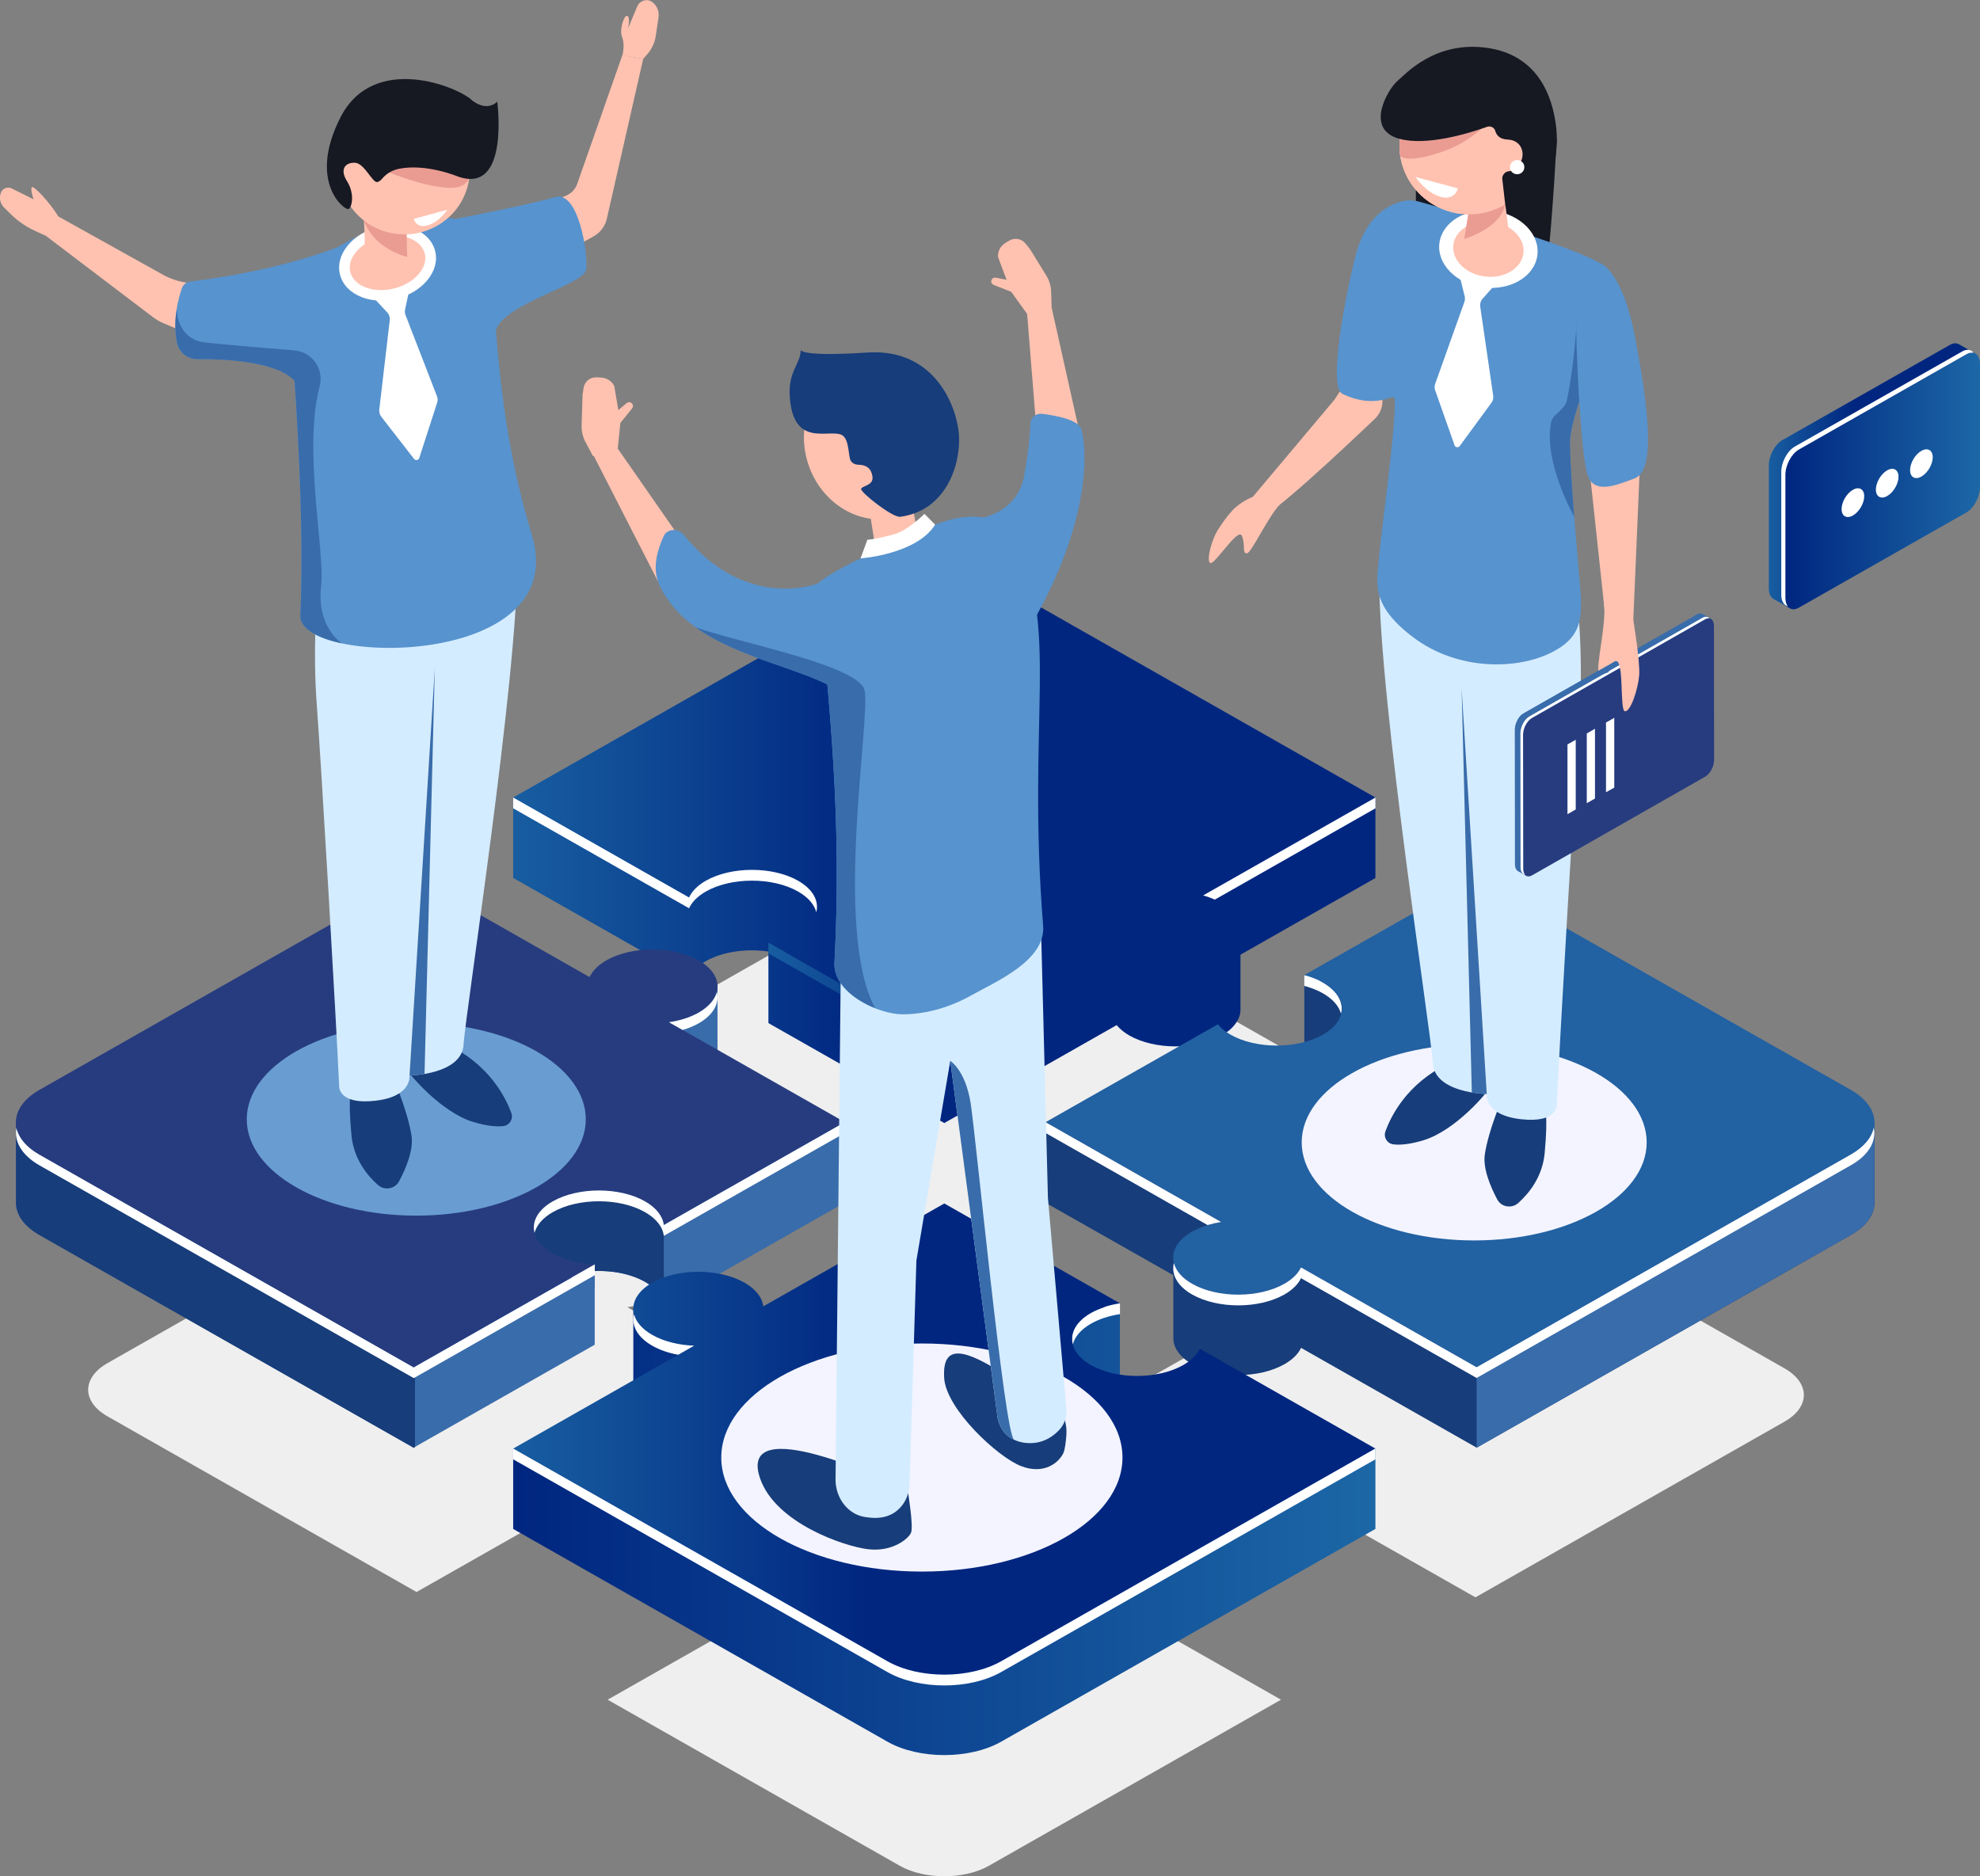 <svg width="631" height="598" viewBox="0 0 631 598" fill="none" xmlns="http://www.w3.org/2000/svg">
<rect x="0" y="0" width="631" height="598" fill="#808080" stroke="none"/>
<path d="M568 140.282L621.422 109.921C622.484 109.311 623.435 109.29 624.187 109.703V109.66L629.363 112.6C629.363 112.6 627.063 113.428 625.713 113.907V152.239C625.713 155.353 623.789 158.969 621.422 160.319L570.367 189.351V193.838L565.124 190.876H565.146C564.261 190.353 563.686 189.177 563.686 187.5V148.384C563.708 145.248 565.633 141.632 568 140.282Z" fill="url(#paint0_linear_3900_3973)"/>
<path d="M573.264 193.685L626.709 163.303C629.075 161.953 631 158.337 631 155.223V116.107C631 112.992 629.075 111.555 626.709 112.905L573.264 143.287C570.897 144.638 568.973 148.253 568.973 151.368V190.484C568.973 193.598 570.897 195.036 573.264 193.685Z" fill="url(#paint1_linear_3900_3973)"/>
<path d="M571.959 142.351L625.381 111.99C626.885 111.141 628.213 111.402 628.965 112.491C628.301 112.317 627.527 112.426 626.686 112.905L573.264 143.287C570.897 144.638 568.973 148.253 568.973 151.367V190.483C568.973 191.638 569.238 192.531 569.681 193.184C568.464 192.879 567.668 191.572 567.668 189.569V150.431C567.668 147.316 569.592 143.701 571.959 142.351Z" fill="white"/>
<path d="M608.724 149.843C608.724 152.108 610.339 153.023 612.33 151.89C614.321 150.758 615.936 148.013 615.936 145.748C615.936 143.483 614.321 142.569 612.33 143.701C610.339 144.812 608.724 147.578 608.724 149.843Z" fill="white"/>
<path d="M597.818 156.05C597.818 158.315 599.433 159.23 601.424 158.097C603.414 156.965 605.029 154.221 605.029 151.956C605.029 149.691 603.414 148.776 601.424 149.908C599.433 151.019 597.818 153.785 597.818 156.05Z" fill="white"/>
<path d="M586.89 162.257C586.89 164.522 588.505 165.437 590.496 164.305C592.487 163.172 594.102 160.428 594.102 158.163C594.102 155.898 592.487 154.983 590.496 156.115C588.505 157.248 586.89 159.992 586.89 162.257Z" fill="white"/>
<path d="M254.656 375.37C257.51 374.956 260.208 374.107 262.442 372.843C269.123 369.032 269.123 362.868 262.442 359.079C255.762 355.267 244.923 355.267 238.22 359.079C235.986 360.342 234.526 361.888 233.774 363.5L187.497 337.19L285.957 281.217C294.23 276.513 307.636 276.513 315.909 281.217L414.369 337.19L369.021 362.955C370.769 363.413 372.428 364.066 373.866 364.872C380.546 368.684 380.546 374.847 373.866 378.637C367.185 382.426 356.324 382.448 349.643 378.637C348.205 377.809 347.077 376.873 346.259 375.871L300.911 401.636L254.656 375.37Z" fill="#EFEFEF"/>
<path d="M34.31 434.436L132.771 378.462L179.048 404.772C179.8 403.16 181.26 401.614 183.494 400.351C190.175 396.539 201.036 396.539 207.717 400.351C214.397 404.162 214.397 410.326 207.717 414.115C205.482 415.379 202.784 416.228 199.93 416.642L246.207 442.952L198.559 470.023C198.315 467.737 196.656 465.493 193.603 463.751C186.923 459.94 176.084 459.94 169.381 463.751C162.7 467.562 162.7 473.726 169.381 477.516C172.456 479.258 176.393 480.194 180.397 480.347L132.749 507.419L34.288 451.446C26.037 446.763 26.037 439.14 34.31 434.436Z" fill="#EFEFEF"/>
<path d="M395.345 473.356C397.535 472.114 400.167 471.287 402.954 470.851L356.744 444.585L402.091 418.82C402.91 419.822 404.038 420.758 405.476 421.586C412.157 425.397 422.996 425.397 429.698 421.586C436.379 417.774 436.379 411.611 429.698 407.821C428.261 406.994 426.602 406.362 424.854 405.905L470.202 380.139L568.662 436.113C576.935 440.817 576.935 448.44 568.662 453.144L470.202 509.118L423.991 482.852C423.239 484.441 421.779 485.922 419.589 487.164C412.909 490.975 402.047 490.975 395.367 487.164C388.664 483.309 388.664 477.145 395.345 473.356Z" fill="#EFEFEF"/>
<path d="M238.707 516.131C234.902 516 231.186 515.107 228.288 513.452C221.962 509.858 221.962 504.021 228.288 500.428C234.615 496.834 244.879 496.834 251.206 500.428C254.103 502.083 255.652 504.196 255.895 506.352L300.956 480.739L344.667 505.589C342.034 506.003 339.535 506.787 337.477 507.963C331.151 511.557 331.151 517.394 337.477 520.988C343.804 524.581 354.068 524.581 360.372 520.988C362.43 519.811 363.823 518.396 364.531 516.893L408.242 541.743L315.113 594.689C307.282 599.132 294.607 599.132 286.776 594.689L193.647 541.743L238.707 516.131Z" fill="#EFEFEF"/>
<path d="M194.312 262.356L282.796 212.045C292.817 206.339 309.053 206.339 319.074 212.045L411.894 264.817L438.328 254.189V279.845L395.325 304.282V321.335C395.502 324.471 393.511 327.651 389.286 330.068C381.19 334.664 368.05 334.664 359.954 330.068C358.206 329.067 356.857 327.934 355.861 326.736L300.935 357.946L244.88 326.083V303.28C238.001 302.256 230.369 303.28 224.972 306.329C222.273 307.875 220.481 309.726 219.596 311.687L163.542 279.823V254.167L194.312 262.356Z" fill="url(#paint2_linear_3900_3973)"/>
<path d="M250.122 302.387L251.029 303.606L250.52 303.628L300.933 332.29L355.86 301.08C356.855 302.278 358.205 303.432 359.952 304.412C368.048 309.008 381.188 309.008 389.285 304.412C392.558 302.539 394.483 300.209 395.124 297.791C396.054 301.363 394.107 305.109 389.285 307.853C381.188 312.449 368.048 312.449 359.952 307.853C358.205 306.852 356.855 305.719 355.86 304.521L300.933 335.731L244.879 303.868V300.427L250.122 302.387Z" fill="url(#paint3_linear_3900_3973)"/>
<path d="M244.88 300.427C248.331 299.926 251.605 298.902 254.304 297.377C262.4 292.782 262.4 285.312 254.304 280.694C246.208 276.099 233.068 276.099 224.972 280.694C222.273 282.241 220.481 284.092 219.596 286.052L163.542 254.189L282.796 186.389C292.817 180.683 309.053 180.683 319.074 186.389L438.328 254.189L383.402 285.399C385.525 285.965 387.516 286.727 389.286 287.729C397.382 292.325 397.382 299.795 389.286 304.412C381.19 309.008 368.05 309.008 359.954 304.412C358.206 303.41 356.857 302.278 355.861 301.08L300.935 332.29L244.88 300.427Z" fill="url(#paint4_linear_3900_3973)"/>
<path d="M383.423 285.399L438.35 254.189V257.63L387.162 286.727C385.967 286.205 384.728 285.747 383.423 285.399Z" fill="white"/>
<path d="M219.596 286.052C220.503 284.092 222.273 282.241 224.971 280.694C233.068 276.099 246.208 276.099 254.304 280.694C259.126 283.439 261.051 287.185 260.144 290.757C259.524 288.339 257.6 286.009 254.304 284.136C246.208 279.54 233.068 279.54 224.971 284.136C222.273 285.682 220.481 287.533 219.596 289.493L163.542 257.63V254.189L219.596 286.052Z" fill="white"/>
<path d="M25.063 365.917L131.841 305.218L187.896 337.081C188.803 335.121 190.572 333.27 193.271 331.724C196.103 330.112 199.553 329.088 203.181 328.587C204.995 326.279 211.034 319.179 211.631 319.004C212.339 318.808 228.665 314.148 228.665 314.148V339.913C228.731 342.984 226.718 346.055 222.603 348.385C219.905 349.931 216.631 350.933 213.18 351.434L241.384 367.464L269.234 357.641V383.298L211.543 416.097C211.233 413.331 209.242 410.631 205.526 408.518C201.146 406.035 195.284 404.903 189.533 405.099V428.599L131.841 461.399L12.587 393.599C7.455 390.681 4.978 386.848 5.088 383.036V357.881L25.063 365.917Z" fill="#396CAA"/>
<path d="M211.543 370.535V416.119C211.233 413.353 209.242 410.653 205.526 408.54C197.43 403.944 184.29 403.944 176.194 408.54C174.446 409.52 173.119 410.653 172.123 411.85C167.81 410.522 163.275 409.76 158.652 409.542V370.535H211.543Z" fill="#173D7A"/>
<path d="M131.841 305.24L132.262 305.479V461.225L131.841 461.464L12.587 393.665C7.455 390.746 4.978 386.913 5.088 383.102V357.946L25.086 365.917L131.841 305.24Z" fill="#173D7A"/>
<path d="M189.533 410.413V402.986L183.008 406.689L189.533 410.413Z" fill="#396CAA"/>
<path d="M5.265 359.406C5.929 362.542 8.34 365.591 12.587 368.008L131.841 435.808L182.144 407.212C182.211 406.427 182.432 404.859 182.432 404.859L189.555 403.008V406.449L131.863 439.249L12.609 371.45C6.814 368.139 4.38 363.674 5.265 359.406Z" fill="white"/>
<path d="M12.587 347.361L131.841 279.562L187.896 311.425C188.803 309.465 190.572 307.614 193.271 306.067C201.367 301.472 214.507 301.472 222.603 306.067C230.7 310.663 230.7 318.133 222.603 322.751C219.905 324.297 216.631 325.299 213.18 325.8L269.234 357.663L211.543 390.463C211.233 387.697 209.242 384.996 205.526 382.884C197.43 378.288 184.29 378.288 176.194 382.884C168.097 387.479 168.097 394.95 176.194 399.567C179.91 401.679 184.688 402.812 189.533 402.986L131.841 435.786L12.587 367.987C2.566 362.302 2.566 353.068 12.587 347.361Z" fill="#273C7F"/>
<path d="M222.603 326.192C221.077 327.063 219.351 327.738 217.537 328.283L213.202 325.821C216.653 325.321 219.926 324.297 222.625 322.772C225.899 320.899 227.824 318.569 228.465 316.151C229.35 319.701 227.425 323.448 222.603 326.192Z" fill="white"/>
<path d="M170.354 392.946C169.425 389.374 171.371 385.628 176.194 382.884C184.29 378.288 197.43 378.288 205.526 382.884C209.242 384.996 211.233 387.719 211.543 390.463L269.234 357.663V361.104L211.543 393.904C211.233 391.138 209.242 388.438 205.526 386.325C197.43 381.729 184.29 381.729 176.194 386.325C172.92 388.198 170.995 390.528 170.354 392.946Z" fill="white"/>
<path d="M333.186 383.341V357.685L360.572 367.769L388.113 352.109C389.108 353.307 390.458 354.461 392.205 355.442C400.301 360.037 413.441 360.037 421.538 355.442C429.457 350.933 429.612 343.724 422.068 339.107L415.675 342.635V310.794H435.496L437.465 324.057L470.602 305.218L576.097 365.177L597.377 357.663V383.319C597.377 387.044 594.877 390.79 589.856 393.621L470.602 461.421L414.636 429.601C413.729 431.517 411.959 433.325 409.305 434.828C401.208 439.423 388.069 439.423 379.972 434.828C375.769 432.432 373.756 429.274 373.933 426.138V406.449L333.186 383.341Z" fill="#173D7A"/>
<path d="M470.58 305.218L576.075 365.177L597.355 357.663V383.319C597.355 387.044 594.856 390.79 589.834 393.621L470.58 461.421V305.218Z" fill="#396CAA"/>
<path d="M420.388 310.902L421.074 312.645L420.919 312.797C421.14 312.906 421.339 312.993 421.538 313.124C426.361 315.868 428.285 319.614 427.378 323.186C426.759 320.768 424.834 318.438 421.538 316.565C419.791 315.563 417.778 314.801 415.654 314.235V310.793L420.388 310.902Z" fill="white"/>
<path d="M379.95 392.532C382.605 391.029 385.79 390.027 389.153 389.505L333.187 357.685L388.113 326.475C389.109 327.673 390.458 328.827 392.205 329.807C400.302 334.403 413.442 334.403 421.538 329.807C429.634 325.212 429.634 317.741 421.538 313.124C419.79 312.122 417.777 311.36 415.654 310.794L470.58 279.583L589.834 347.383C599.855 353.089 599.855 362.302 589.834 368.008L470.58 435.808L414.614 403.988C413.707 405.905 411.937 407.712 409.283 409.215C401.187 413.811 388.047 413.811 379.95 409.215C371.832 404.598 371.832 397.127 379.95 392.532Z" fill="#2261A2"/>
<path d="M379.95 409.193C388.047 413.789 401.187 413.789 409.283 409.193C411.937 407.691 413.685 405.883 414.614 403.966L470.58 435.786L589.834 367.986C594.081 365.569 596.492 362.542 597.156 359.384C598.041 363.674 595.63 368.139 589.834 371.406L470.58 439.205L414.614 407.386C413.707 409.302 411.937 411.11 409.283 412.613C401.187 417.208 388.047 417.208 379.95 412.613C375.128 409.868 373.204 406.122 374.111 402.551C374.73 404.99 376.654 407.342 379.95 409.193Z" fill="white"/>
<path d="M389.152 389.483C387.67 389.723 386.232 390.049 384.839 390.463L333.186 361.104V357.663L389.152 389.483Z" fill="white"/>
<path d="M190.33 472.114L221.233 454.538C216.367 454.364 211.588 453.232 207.894 451.119C204.51 449.202 202.563 446.763 202.01 444.258L201.833 444.367V442.821C201.833 442.777 201.833 442.756 201.833 442.712V416.99L227.958 426.987L221.941 430.973C227.449 430.886 233.024 432.018 237.227 434.414C240.943 436.527 242.934 439.249 243.243 441.993L300.935 409.193L334.846 428.468L338.364 416.903L356.901 415.357V443.866L351.238 442.451C349.999 442.908 348.783 443.409 347.699 444.041C339.602 448.636 339.602 456.106 347.699 460.724C355.795 465.319 368.935 465.319 377.031 460.724C379.685 459.221 381.433 457.413 382.362 455.497L413.331 473.116L438.328 461.66V487.316L319.074 555.116C309.053 560.822 292.817 560.822 282.796 555.116L163.542 487.316V461.66L190.33 472.114Z" fill="url(#paint5_linear_3900_3973)"/>
<path d="M347.699 418.45C348.96 417.731 350.398 417.165 351.88 416.664L352.389 415.684L356.924 415.4V418.842C353.561 419.364 350.376 420.366 347.722 421.869C344.448 423.742 342.523 426.072 341.882 428.49C340.953 424.94 342.877 421.172 347.699 418.45Z" fill="white"/>
<path d="M221.233 428.904C216.367 428.729 211.588 427.597 207.894 425.484C199.798 420.889 199.798 413.419 207.894 408.801C215.99 404.206 229.13 404.206 237.227 408.801C240.943 410.914 242.934 413.636 243.243 416.381L300.935 383.581L356.901 415.4C353.539 415.923 350.353 416.925 347.699 418.428C339.602 423.023 339.602 430.494 347.699 435.111C355.795 439.706 368.935 439.706 377.031 435.111C379.685 433.608 381.433 431.8 382.362 429.884L438.328 461.704L319.074 529.503C309.053 535.21 292.817 535.21 282.796 529.503L163.542 461.704L221.233 428.904Z" fill="url(#paint6_linear_3900_3973)"/>
<path d="M202.054 418.863C202.673 421.281 204.597 423.611 207.894 425.484C211.61 427.597 216.388 428.729 221.232 428.904L216.145 431.8C213.114 431.256 210.283 430.298 207.871 428.925C203.071 426.181 201.147 422.435 202.054 418.863Z" fill="white"/>
<path d="M282.796 529.481C292.817 535.187 309.053 535.187 319.074 529.481L438.328 461.682V465.123L319.074 532.922C309.053 538.629 292.817 538.629 282.796 532.922L163.542 465.123V461.682L282.796 529.481Z" fill="white"/>
<path d="M469.807 395.363C439.447 395.363 414.836 381.371 414.836 364.11C414.836 346.849 439.447 332.856 469.807 332.856C500.166 332.856 524.777 346.849 524.777 364.11C524.777 381.371 500.166 395.363 469.807 395.363Z" fill="#F3F4FF"/>
<path d="M496.107 44.278C496.107 44.278 494.913 68.562 493.033 84.896C491.152 101.231 451.224 72.351 451.224 72.351V53.773L496.107 44.278Z" fill="#161822"/>
<path d="M474.848 346.49C474.251 347.971 463.898 360.364 453.568 363.456C449.077 364.807 446.047 364.981 444.056 364.741C442.065 364.502 440.848 362.498 441.512 360.625C443.282 355.681 448.392 345.423 461.354 339.085C478.896 330.548 474.848 346.49 474.848 346.49Z" fill="#173D7A"/>
<path d="M478.3 351.26C478.3 351.26 474.407 360.255 473.212 367.79C472.482 372.386 475.048 378.353 477.15 382.296C478.455 384.757 481.773 385.301 483.852 383.428C487.237 380.401 491.528 375.152 492.258 367.616C493.453 354.919 492.258 352.697 492.258 352.697L478.3 351.26Z" fill="#173D7A"/>
<path d="M503.209 197.801C503.209 197.801 504.558 213.809 503.209 231.538C501.859 249.245 497.037 332.094 496.13 352.022C496.13 352.022 496.573 358.055 484.716 356.727C472.859 355.398 473.81 348.69 473.81 348.69C473.81 348.69 457.153 348.472 456.622 338.802C456.091 329.132 439.567 223.327 439.567 185.3L503.209 197.801Z" fill="#D4ECFF"/>
<path d="M433.394 114.996L425.231 127.453L397.182 160.82C397.182 160.82 398.155 163.912 401.65 164.718C404.371 165.35 427.974 143.178 438.172 133.465C440.871 130.873 441.335 126.757 439.256 123.664L433.394 114.996Z" fill="#FFC2B0"/>
<path d="M449.322 63.901C449.322 63.901 436.359 63.574 431.847 82.022C427.334 100.469 423.795 123.577 427.732 125.493C439.523 131.265 446.977 124.513 446.977 124.513L449.322 63.901Z" fill="#5793CE"/>
<path d="M445.45 64.685C447.662 63.77 450.14 63.661 452.44 64.315C463.478 67.429 505.022 79.452 511.879 85.201C519.798 91.866 500.022 129.261 500.31 141.523C500.597 153.785 501.991 168.247 503.097 181.576C504.203 194.905 505.685 202.223 494.603 207.885C483.52 213.548 464.607 213.809 450.471 203.203C436.314 192.574 438.88 185.322 439.477 177.612C440.075 169.902 444.897 136.557 444.477 127.105C444.477 127.105 439.499 123.49 435.805 117.283C432.111 111.075 438.637 99.685 441.335 92.258C444.034 84.853 439.809 76.359 440.65 70.326C441.048 67.19 443.083 65.665 445.45 64.685Z" fill="#5793CE"/>
<path d="M477.193 89.884L472.482 95.22C471.862 95.917 471.597 96.832 471.729 97.746L475.866 126.125C475.977 126.931 475.778 127.737 475.291 128.39L465.204 142.155C464.761 142.765 463.788 142.634 463.545 141.915L457.373 124.404C457.13 123.751 457.13 123.011 457.373 122.357L466.686 96.222C466.885 95.656 466.929 95.024 466.774 94.436L465.093 87.619L477.193 89.884Z" fill="white"/>
<path d="M458.722 77.448C457.837 84.178 464.119 90.537 472.747 91.604C481.374 92.693 489.072 88.12 489.934 81.368C490.819 74.638 484.537 68.278 475.91 67.211C467.305 66.122 459.607 70.696 458.722 77.448Z" fill="white"/>
<path d="M463.169 77.992C462.55 82.805 467.019 87.336 473.19 88.12C479.34 88.904 484.848 85.615 485.49 80.802C486.109 75.989 481.64 71.458 475.469 70.674C469.297 69.912 463.811 73.179 463.169 77.992Z" fill="#FFC2B0"/>
<path d="M469.297 62.18C469.297 62.18 476.796 56.104 478.278 59.175C479.761 62.246 480.955 75.444 480.955 75.444L466.068 79.386L468.324 66.014C468.324 66.035 465.338 63.553 469.297 62.18Z" fill="#FFC2B0"/>
<path d="M461.581 67.321C449.864 63.71 443.339 51.431 447.006 39.895C450.674 28.359 463.146 21.934 474.863 25.545C486.58 29.156 493.105 41.435 489.438 52.971C485.77 64.507 473.298 70.932 461.581 67.321Z" fill="#FFC2B0"/>
<path d="M479.317 63.03C479.45 63.727 479.583 64.467 479.693 65.208C478.189 72.831 466.62 76.163 466.62 76.163L468.323 66.035C468.323 66.035 466.93 64.859 467.328 63.683C471.885 62.267 477.658 61.004 479.317 63.03Z" fill="#EA9C92"/>
<path d="M461.581 67.321C449.864 63.71 443.339 51.431 447.006 39.895C450.674 28.359 463.146 21.934 474.863 25.545C486.58 29.156 493.105 41.435 489.438 52.971C485.77 64.507 473.298 70.932 461.581 67.321Z" fill="#FFC2B0"/>
<path d="M523.006 139.106L520.506 197.693L511.813 198.564L506.15 145.836L523.006 139.106Z" fill="#FFC2B0"/>
<path d="M494.426 134.205C494.89 132.158 498.695 130.481 499.292 127.824C502.279 114.168 502.987 94.044 502.987 94.044L505.42 121.529C502.611 129.675 500.199 137.167 500.31 141.501C500.487 148.71 501.04 156.66 501.681 164.696V164.718C501.681 164.74 491.528 146.707 494.426 134.205Z" fill="#396CAA"/>
<path d="M510.22 84.003C510.22 84.003 517.166 86.617 521.104 107.656C525.041 128.673 527.983 149.756 520.971 152.456C513.959 155.179 508.097 157.204 506.017 151.585C503.96 145.966 502.677 118.851 502.412 109.093C502.168 99.358 501.792 85.92 510.22 84.003Z" fill="#5793CE"/>
<path d="M399.261 158.381C399.261 158.381 395.5 159.753 392.78 162.671C390.545 165.067 389.329 167.092 388.355 168.53C386.187 171.71 384.351 178.592 385.679 179.441C387.006 180.291 394.549 167.92 395.766 170.795C396.983 173.67 395.766 176.327 397.314 176.37C398.885 176.414 404.305 163.934 408.574 160.058C412.843 156.203 399.261 158.381 399.261 158.381Z" fill="#FFC2B0"/>
<path d="M473.809 348.712C473.809 348.712 471.751 348.69 469.053 348.232L465.801 219.45L473.809 348.712Z" fill="#396CAA"/>
<path d="M486.397 279.148L491.021 273.202L539.687 245.455C541.257 244.562 542.518 242.188 542.518 240.141L542.474 200.916L545.283 197.322L542.651 195.819C542.142 195.493 541.478 195.514 540.748 195.928L485.579 227.378C484.008 228.271 482.747 230.645 482.747 232.692L482.792 275.424C482.792 276.578 483.19 277.384 483.831 277.71L486.397 279.148Z" fill="#396CAA"/>
<path d="M520.065 256.65L523.516 254.668L542.496 222.216L542.474 200.894L545.283 197.3L542.651 195.798C542.142 195.471 541.478 195.493 540.748 195.907L485.579 227.356C484.76 227.835 484.008 228.707 483.499 229.752L520.065 256.65Z" fill="#396CAA"/>
<path d="M544.044 198.89L545.283 197.3L542.651 195.798C542.142 195.471 541.478 195.493 540.748 195.907L539.775 196.451L544.044 198.89Z" fill="#396CAA"/>
<path d="M485.092 227.705C483.876 228.685 482.924 230.558 482.792 232.278L488.189 235.349L490.777 230.928L485.092 227.705Z" fill="#396CAA"/>
<path d="M488.21 228.837L543.38 197.409C544.951 196.516 546.212 197.453 546.212 199.5L546.256 242.232C546.256 244.279 544.995 246.675 543.424 247.546L488.255 278.996C486.684 279.888 485.423 278.952 485.423 276.905L485.379 234.173C485.379 232.126 486.64 229.73 488.21 228.837Z" fill="#273C7F"/>
<path d="M487.369 228.358L542.539 196.909C543.468 196.386 544.264 196.516 544.795 197.105C544.375 197.017 543.888 197.105 543.379 197.388L488.21 228.837C486.639 229.73 485.378 232.104 485.378 234.151L485.422 276.883C485.422 277.732 485.644 278.364 485.997 278.778C485.157 278.603 484.582 277.754 484.582 276.382L484.537 233.651C484.56 231.625 485.82 229.251 487.369 228.358Z" fill="white"/>
<path d="M499.536 259.503L502.168 258V235.785L499.536 237.266V259.503Z" fill="white"/>
<path d="M505.687 255.996L508.297 254.515V232.278L505.687 233.781V255.996Z" fill="white"/>
<path d="M511.813 252.512L514.445 251.031V228.794L511.813 230.296V252.512Z" fill="white"/>
<path d="M520.44 197.192C520.44 197.192 522.741 210.869 522.387 215.247C522.033 219.625 519.666 226.855 517.852 226.703C516.038 226.55 517.786 209.083 514.622 210.826C511.459 212.568 511.105 215.552 509.667 214.485C508.229 213.439 512.167 198.498 511.127 192.03C510.088 185.583 520.44 197.192 520.44 197.192Z" fill="#FFC2B0"/>
<path d="M459.675 48.35C448.526 52.249 446.358 49.875 446.248 49.744C446.137 49.091 446.071 48.416 446.027 47.74C445.872 45.323 446.159 42.971 446.779 40.749L475.713 36.894C475.713 36.894 471.134 44.343 459.675 48.35Z" fill="#EA9C92"/>
<path d="M445.229 25.918C447.861 23.696 457.351 12.741 474.34 15.311C484.958 16.922 493.917 24.066 495.908 40.336C497.235 51.291 493.165 62.093 485.622 70.086C485.223 69.89 484.781 69.738 484.405 69.477C480.158 66.71 479.693 65.208 479.693 65.186L478.742 56.888C478.764 55.712 479.671 54.666 480.866 54.579C481.795 54.514 482.901 54.078 483.985 52.706C486.418 49.57 485.29 44.67 480.423 44.474C477.879 44.386 476.884 43.014 476.53 41.751C476.22 40.64 475.026 40.031 473.92 40.423C468.367 42.405 454.674 46.673 445.87 44.212C434.611 41.076 442.596 28.139 445.229 25.918Z" fill="#161822"/>
<path d="M457.905 58.238L451.114 56.409C451.114 56.409 454.366 61.44 459.1 62.725C463.834 64.01 464.586 60.046 464.586 60.046L457.905 58.238Z" fill="white"/>
<path d="M508.872 214.071L514.668 210.804L512.5 214.288L509.58 215.356L508.872 214.071Z" fill="#396CAA"/>
<path d="M481.198 53.273C481.198 54.536 482.237 55.538 483.498 55.538C484.759 55.538 485.799 54.514 485.799 53.273C485.799 52.031 484.759 51.008 483.498 51.008C482.237 51.008 481.198 52.009 481.198 53.273Z" fill="white"/>
<path d="M132.66 387.457C102.826 387.457 78.641 373.708 78.641 356.748C78.641 339.788 102.826 326.039 132.66 326.039C162.494 326.039 186.68 339.788 186.68 356.748C186.68 373.708 162.494 387.457 132.66 387.457Z" fill="#699DD1"/>
<path d="M129.475 340.566C130.072 342.047 140.469 354.505 150.866 357.619C155.379 358.97 158.431 359.144 160.4 358.926C162.391 358.687 163.63 356.661 162.966 354.788C161.174 349.844 156.042 339.521 143.035 333.161C125.427 324.558 129.475 340.566 129.475 340.566Z" fill="#173D7A"/>
<path d="M126.025 345.358C126.025 345.358 129.94 354.396 131.135 361.954C131.865 366.571 129.299 372.56 127.175 376.524C125.87 378.985 122.53 379.551 120.428 377.678C117.022 374.651 112.708 369.38 112 361.801C110.806 349.06 112 346.817 112 346.817L126.025 345.358Z" fill="#173D7A"/>
<path d="M100.983 191.246C100.983 191.246 99.634 207.319 100.983 225.113C102.333 242.907 107.199 326.105 108.084 346.12C108.084 346.12 107.642 352.175 119.543 350.846C131.466 349.518 130.493 342.788 130.493 342.788C130.493 342.788 147.216 342.57 147.747 332.856C148.278 323.143 164.891 216.902 164.891 178.701L100.983 191.246Z" fill="#D4ECFF"/>
<path d="M130.516 342.788C130.516 342.788 132.596 342.766 135.294 342.308L138.568 212.982L130.516 342.788Z" fill="#396CAA"/>
<path d="M118.68 73.223C91.648 84.265 92.201 99.99 92.201 99.99C92.201 99.99 97.488 157.662 95.696 196.19C94.944 212.285 182.587 213.526 169.514 170.555C154.096 119.896 159.869 78.907 152.658 72.722C145.446 66.536 125.692 70.37 118.68 73.223Z" fill="#5793CE"/>
<path d="M109.987 87.183C111.403 92.585 118.592 95.438 126.047 93.543C133.502 91.648 138.413 85.746 136.997 80.344C135.581 74.943 128.392 72.09 120.937 73.985C113.483 75.858 108.572 81.782 109.987 87.183Z" fill="#FFC2B0"/>
<path d="M121.446 95.808C123.105 95.808 124.808 95.59 126.489 95.177C130.449 94.175 133.878 92.106 136.178 89.318C138.589 86.399 139.474 83.067 138.656 79.931C137.837 76.795 135.426 74.29 131.887 72.874C128.524 71.546 124.498 71.35 120.539 72.352C116.579 73.353 113.15 75.422 110.85 78.21C108.438 81.129 107.554 84.461 108.372 87.597C109.191 90.734 111.602 93.238 115.141 94.654C117.066 95.416 119.211 95.808 121.446 95.808ZM125.56 75.052C127.352 75.052 129.077 75.357 130.604 75.967C133.125 76.969 134.807 78.668 135.36 80.758C135.913 82.849 135.271 85.136 133.546 87.205C131.71 89.427 128.9 91.104 125.649 91.931C122.397 92.759 119.101 92.628 116.402 91.561C113.88 90.559 112.199 88.86 111.646 86.77C111.093 84.679 111.734 82.392 113.46 80.323C115.296 78.101 118.105 76.424 121.357 75.597C122.773 75.227 124.189 75.052 125.56 75.052Z" fill="white"/>
<path d="M129.52 72.025C129.52 72.025 129.277 73.092 129.764 81.521C129.919 84.178 120.473 86.639 118.04 84.243C115.606 81.847 116.58 79.343 115.982 70.326C115.407 61.309 129.52 72.025 129.52 72.025Z" fill="#FFC2B0"/>
<path d="M116.004 70.348C116.004 70.348 118.327 78.711 129.764 81.913L129.587 74.311L116.004 70.348Z" fill="#EA9C92"/>
<path d="M108.749 49.091C105.874 60.046 112.554 71.219 123.681 74.05C134.808 76.882 146.156 70.304 149.032 59.349C151.907 48.394 145.227 37.221 134.1 34.39C122.973 31.558 111.625 38.136 108.749 49.091Z" fill="#FFC2B0"/>
<path d="M124.101 54.971C124.101 54.971 135.56 59.806 143.479 59.85C151.42 59.915 149.673 53.36 149.673 53.36L126.136 50.006L124.101 54.971Z" fill="#EA9C92"/>
<path d="M145.867 56.235C145.867 56.235 135.891 52.053 127.131 53.795C125.073 54.209 123.171 55.298 121.844 56.888C121.401 57.411 120.87 57.89 120.251 58.021C118.703 58.369 116.159 52.031 113.15 51.879C110.142 51.726 108.129 53.839 110.584 57.737C113.062 61.636 112.221 65.992 111.093 66.624C109.965 67.255 97.887 58.151 108.527 37.374C119.167 16.596 146.243 27.791 150.446 31.994C150.446 31.994 154.87 35.806 158.476 32.408C158.454 32.451 162.502 62.246 145.867 56.235Z" fill="#161822"/>
<path d="M165.887 68.518L180.42 62.355C182.079 61.658 183.362 60.286 183.96 58.587L198.316 17.641L204.975 18.774L193.383 69.738C192.852 72.112 191.304 74.159 189.136 75.357L164.936 88.73L165.887 68.518Z" fill="#FFC2B0"/>
<path d="M14.644 75.161L11.304 73.658C8.473 72.373 5.862 70.609 3.65 68.453L1.328 66.188C0.022 64.924 -0.376 62.986 0.332 61.309C0.885 60.002 2.456 59.436 3.739 60.068L10.707 63.531C10.707 63.531 9.623 60.503 10.132 59.697C10.663 58.913 16.038 64.772 18.538 68.91C21.059 73.114 14.644 75.161 14.644 75.161Z" fill="#FFC2B0"/>
<path d="M72.668 91.561L60.236 90.189C57.294 89.862 54.462 88.969 51.874 87.532L18.56 68.976L14.645 75.183L48.711 101.057C49.773 101.863 50.923 102.516 52.14 103.039L72.447 111.576L72.668 91.561Z" fill="#FFC2B0"/>
<path d="M204.974 18.774L206.235 17.336C207.695 15.681 208.646 13.634 208.978 11.478L209.862 5.51C210.128 3.659 209.398 1.764 207.872 0.653C207.805 0.61 207.761 0.566 207.695 0.544C206.08 -0.545 203.846 0.24 203.093 2.025L200.107 9.147C200.107 9.147 201.058 5.467 199.842 5.053C198.957 4.748 197.276 9.322 198.271 11.87C199.267 14.418 198.337 17.685 198.337 17.685L204.974 18.774Z" fill="#FFC2B0"/>
<path d="M137.15 68.322L142.525 66.863C142.525 66.863 139.959 70.827 136.221 71.85C132.483 72.874 131.885 69.738 131.885 69.738L137.15 68.322Z" fill="white"/>
<path d="M145.204 69.782C145.204 69.782 169.492 65.055 176.903 62.834C184.313 60.612 187.41 80.671 186.857 85.746C186.304 90.821 161.042 96.505 158.034 105.217C155.025 113.929 145.204 69.782 145.204 69.782Z" fill="#5793CE"/>
<path d="M108.084 78.58C108.084 78.58 90.343 86.073 60.635 89.731C59.418 89.884 58.4 90.668 58.002 91.8C56.852 95.046 54.905 102.102 56.432 109.377C57.051 112.382 59.816 114.473 62.935 114.451C72.226 114.386 92.245 115.257 95.475 123.816C99.722 135.033 108.084 78.58 108.084 78.58Z" fill="#5793CE"/>
<path d="M118.524 94.349L123.391 99.554C124.032 100.229 124.32 101.144 124.209 102.059L120.869 130.546C120.781 131.352 121.002 132.158 121.488 132.79L131.952 146.271C132.416 146.859 133.367 146.707 133.611 145.988L139.318 128.325C139.539 127.65 139.517 126.931 139.252 126.278L129.231 100.404C129.01 99.837 128.965 99.227 129.098 98.618L130.558 91.757L118.524 94.349Z" fill="white"/>
<path d="M65.369 109.159C70.678 109.769 83.707 110.879 93.75 111.685C99.502 112.164 103.306 117.609 101.869 123.098C96.515 143.309 103.594 175.782 102.333 186.781C100.807 199.936 108.903 205.032 108.947 205.054C100.962 203.355 95.542 200.241 95.719 196.19C96.825 172.537 95.254 141.676 93.883 121.355C88.043 115.083 71.12 114.386 62.847 114.451C59.684 114.473 57.029 112.252 56.41 109.202C55.636 105.413 55.813 101.71 56.322 98.552C56.299 98.77 56.299 108.113 65.369 109.159Z" fill="#396CAA"/>
<path d="M293.789 500.907C258.482 500.907 229.86 484.632 229.86 464.557C229.86 444.481 258.482 428.207 293.789 428.207C329.097 428.207 357.719 444.481 357.719 464.557C357.719 484.632 329.097 500.907 293.789 500.907Z" fill="#F3F4FF"/>
<path d="M332.966 445.304C337.412 447.177 340.221 452.055 339.845 457.326C339.668 459.809 339.359 462.117 338.85 463.206C337.434 466.125 332.789 470.154 325.378 467.279C317.968 464.404 301.51 449.159 300.89 439.184C299.718 420.649 321.242 440.382 332.966 445.304Z" fill="#173D7A"/>
<path d="M289.411 475.926C289.411 475.926 291.18 486.598 290.318 488.558C289.455 490.518 284.301 494.7 276.669 493.785C269.037 492.892 247.115 485.443 242.227 471.2C234.661 449.137 284.566 472.855 284.566 472.855L289.411 475.926Z" fill="#173D7A"/>
<path d="M267.975 305.24L266.272 471.918C266.449 477.712 270.298 482.612 275.496 483.483C276.138 483.592 276.823 483.679 277.553 483.745C282.796 484.202 285.871 481.98 287.618 479.65C289.034 477.755 289.786 475.359 289.875 472.92L292.043 401.766L302.838 338.148L317.769 450.749C318.013 453.798 319.495 456.607 321.862 458.154C323.499 459.221 325.733 460.048 328.675 459.961C332.944 459.831 335.908 457.587 337.722 455.584C339.16 453.994 339.912 451.794 339.89 449.551L333.962 381.795L331.75 295.374L267.975 305.24Z" fill="#D4ECFF"/>
<path d="M289.897 156.05L292.574 171.23C292.574 171.23 292.685 176.414 286.801 177.851C280.916 179.289 279.102 175.543 279.102 175.543L276.448 158.446L289.897 156.05Z" fill="#FFC2B0"/>
<path d="M257.512 147.73C261.693 160.733 274.589 168.29 286.357 164.588C298.104 160.885 304.253 147.338 300.095 134.336C295.914 121.334 283.017 113.776 271.249 117.479C259.48 121.159 253.331 134.706 257.512 147.73Z" fill="#FFC2B0"/>
<path d="M289.189 171.514C289.587 171.361 314.119 155.811 323.189 172.08C337.966 198.607 327.149 229.033 332.435 295.091C333.32 306.133 317.327 312.884 309.761 317.131C303.037 320.921 295.516 323.23 287.751 323.295C280.097 323.36 265.387 316.652 265.918 306.786C268.373 261.419 264.303 223.175 260.542 186.062C260.564 186.019 265.276 181.053 289.189 171.514Z" fill="#5793CE"/>
<path d="M302.837 338.127L317.769 450.727C318.012 453.776 319.495 456.585 321.862 458.132C322.26 458.393 322.68 458.633 323.145 458.85C320.048 456.564 311 362.041 309.319 351.543C307.638 341.023 302.837 338.127 302.837 338.127Z" fill="#396CAA"/>
<path d="M209.664 185.256L189.136 145.117L195.573 141.109L216.854 171.688L209.664 185.256Z" fill="#FFC2B0"/>
<path d="M345.109 142.634L335.111 97.899L327.169 97.986L330.156 135.098L345.109 142.634Z" fill="#FFC2B0"/>
<path d="M260.564 186.019C260.564 186.019 237.603 194.948 217.871 170.425C216.123 168.268 212.562 168.508 211.522 170.838C209.752 174.846 207.518 180.922 210.217 186.629C222.14 211.828 262.843 210.956 272.642 225.091C282.442 239.204 260.564 186.019 260.564 186.019Z" fill="#5793CE"/>
<path d="M304.76 165.938C304.76 165.938 323.718 167.375 326.461 151.215C327.877 142.895 328.297 137.93 328.363 135.055C328.408 133.116 330.133 131.657 332.08 131.897C336.614 132.441 343.649 133.791 344.6 136.775C346.016 141.24 348.692 163.194 329.978 196.865C317.701 218.928 304.76 165.938 304.76 165.938Z" fill="#5793CE"/>
<path d="M335.156 98.008L334.979 92.911C334.913 91.104 334.382 89.361 333.431 87.815L328.188 79.321L326.817 77.622C325.556 76.054 323.299 75.662 321.574 76.729L320.357 77.47C318.809 78.428 317.924 80.127 318.057 81.913L320.778 89.165L317.349 88.512C316.685 88.381 316.044 88.817 315.911 89.47C315.8 90.036 316.11 90.581 316.663 90.799L322.282 93.02L327.37 100.12L335.156 98.008Z" fill="#FFC2B0"/>
<path d="M188.98 145.378L186.569 140.848C185.728 139.258 185.308 137.472 185.352 135.665L185.662 125.733L185.993 123.599C186.303 121.617 188.073 120.179 190.108 120.266L191.524 120.332C193.338 120.419 194.975 121.464 195.771 123.076L197.054 130.721L199.708 128.477C200.217 128.042 201.014 128.107 201.434 128.63C201.81 129.065 201.81 129.697 201.456 130.154L197.695 134.815L196.722 144.551L188.98 145.378Z" fill="#FFC2B0"/>
<path d="M275.539 220.038C277.53 228.99 265.518 296.593 278.879 321.313C272.198 318.656 265.584 313.429 265.938 306.764C267.686 274.313 266.115 245.52 263.682 218.165C252.245 212.459 234.372 209.061 221.741 199.958C235.301 204.858 273.747 212.023 275.539 220.038Z" fill="#396CAA"/>
<path d="M298.014 167.223L294.607 163.782C294.607 163.782 289.01 169.423 284.498 170.403C284.498 170.403 279.078 171.905 276.424 172.036L274.234 177.982C274.256 177.982 292.085 176.719 298.014 167.223Z" fill="white"/>
<path d="M273.504 148.122C272.553 148.101 271.69 147.687 271.159 146.924C270.23 145.596 270.827 139.498 267.951 138.496C263.461 136.928 252.821 142.438 251.693 126.517C251.095 118.241 255.188 116.041 255.166 111.511C255.166 111.511 254.812 113.776 276.446 112.36C298.08 110.945 305.115 129.871 305.623 138.866C306.132 147.883 301.708 162.693 286.909 164.718C284.454 165.045 274.167 156.899 274.433 155.832C274.698 154.765 278.592 154.83 278.016 151.716C277.574 149.124 275.959 148.166 273.504 148.122Z" fill="#173D7A"/>
<defs>
<linearGradient id="paint0_linear_3900_3973" x1="590.77" y1="151.63" x2="559.116" y2="151.63" gradientUnits="userSpaceOnUse">
<stop stop-color="#002680"/>
<stop offset="1" stop-color="#1C67A6"/>
</linearGradient>
<linearGradient id="paint1_linear_3900_3973" x1="568.973" y1="153.295" x2="631" y2="153.295" gradientUnits="userSpaceOnUse">
<stop stop-color="#002680"/>
<stop offset="1" stop-color="#1C67A6"/>
</linearGradient>
<linearGradient id="paint2_linear_3900_3973" x1="276.856" y1="282.856" x2="144.42" y2="282.856" gradientUnits="userSpaceOnUse">
<stop stop-color="#002680"/>
<stop offset="1" stop-color="#1C67A6"/>
</linearGradient>
<linearGradient id="paint3_linear_3900_3973" x1="306.929" y1="316.761" x2="234.408" y2="316.761" gradientUnits="userSpaceOnUse">
<stop stop-color="#002680"/>
<stop offset="1" stop-color="#1C67A6"/>
</linearGradient>
<linearGradient id="paint4_linear_3900_3973" x1="276.856" y1="257.2" x2="144.42" y2="257.2" gradientUnits="userSpaceOnUse">
<stop stop-color="#002680"/>
<stop offset="1" stop-color="#1C67A6"/>
</linearGradient>
<linearGradient id="paint5_linear_3900_3973" x1="163.542" y1="484.295" x2="438.328" y2="484.295" gradientUnits="userSpaceOnUse">
<stop stop-color="#002680"/>
<stop offset="1" stop-color="#1C67A6"/>
</linearGradient>
<linearGradient id="paint6_linear_3900_3973" x1="276.856" y1="458.682" x2="144.42" y2="458.682" gradientUnits="userSpaceOnUse">
<stop stop-color="#002680"/>
<stop offset="1" stop-color="#1C67A6"/>
</linearGradient>
</defs>
</svg>

